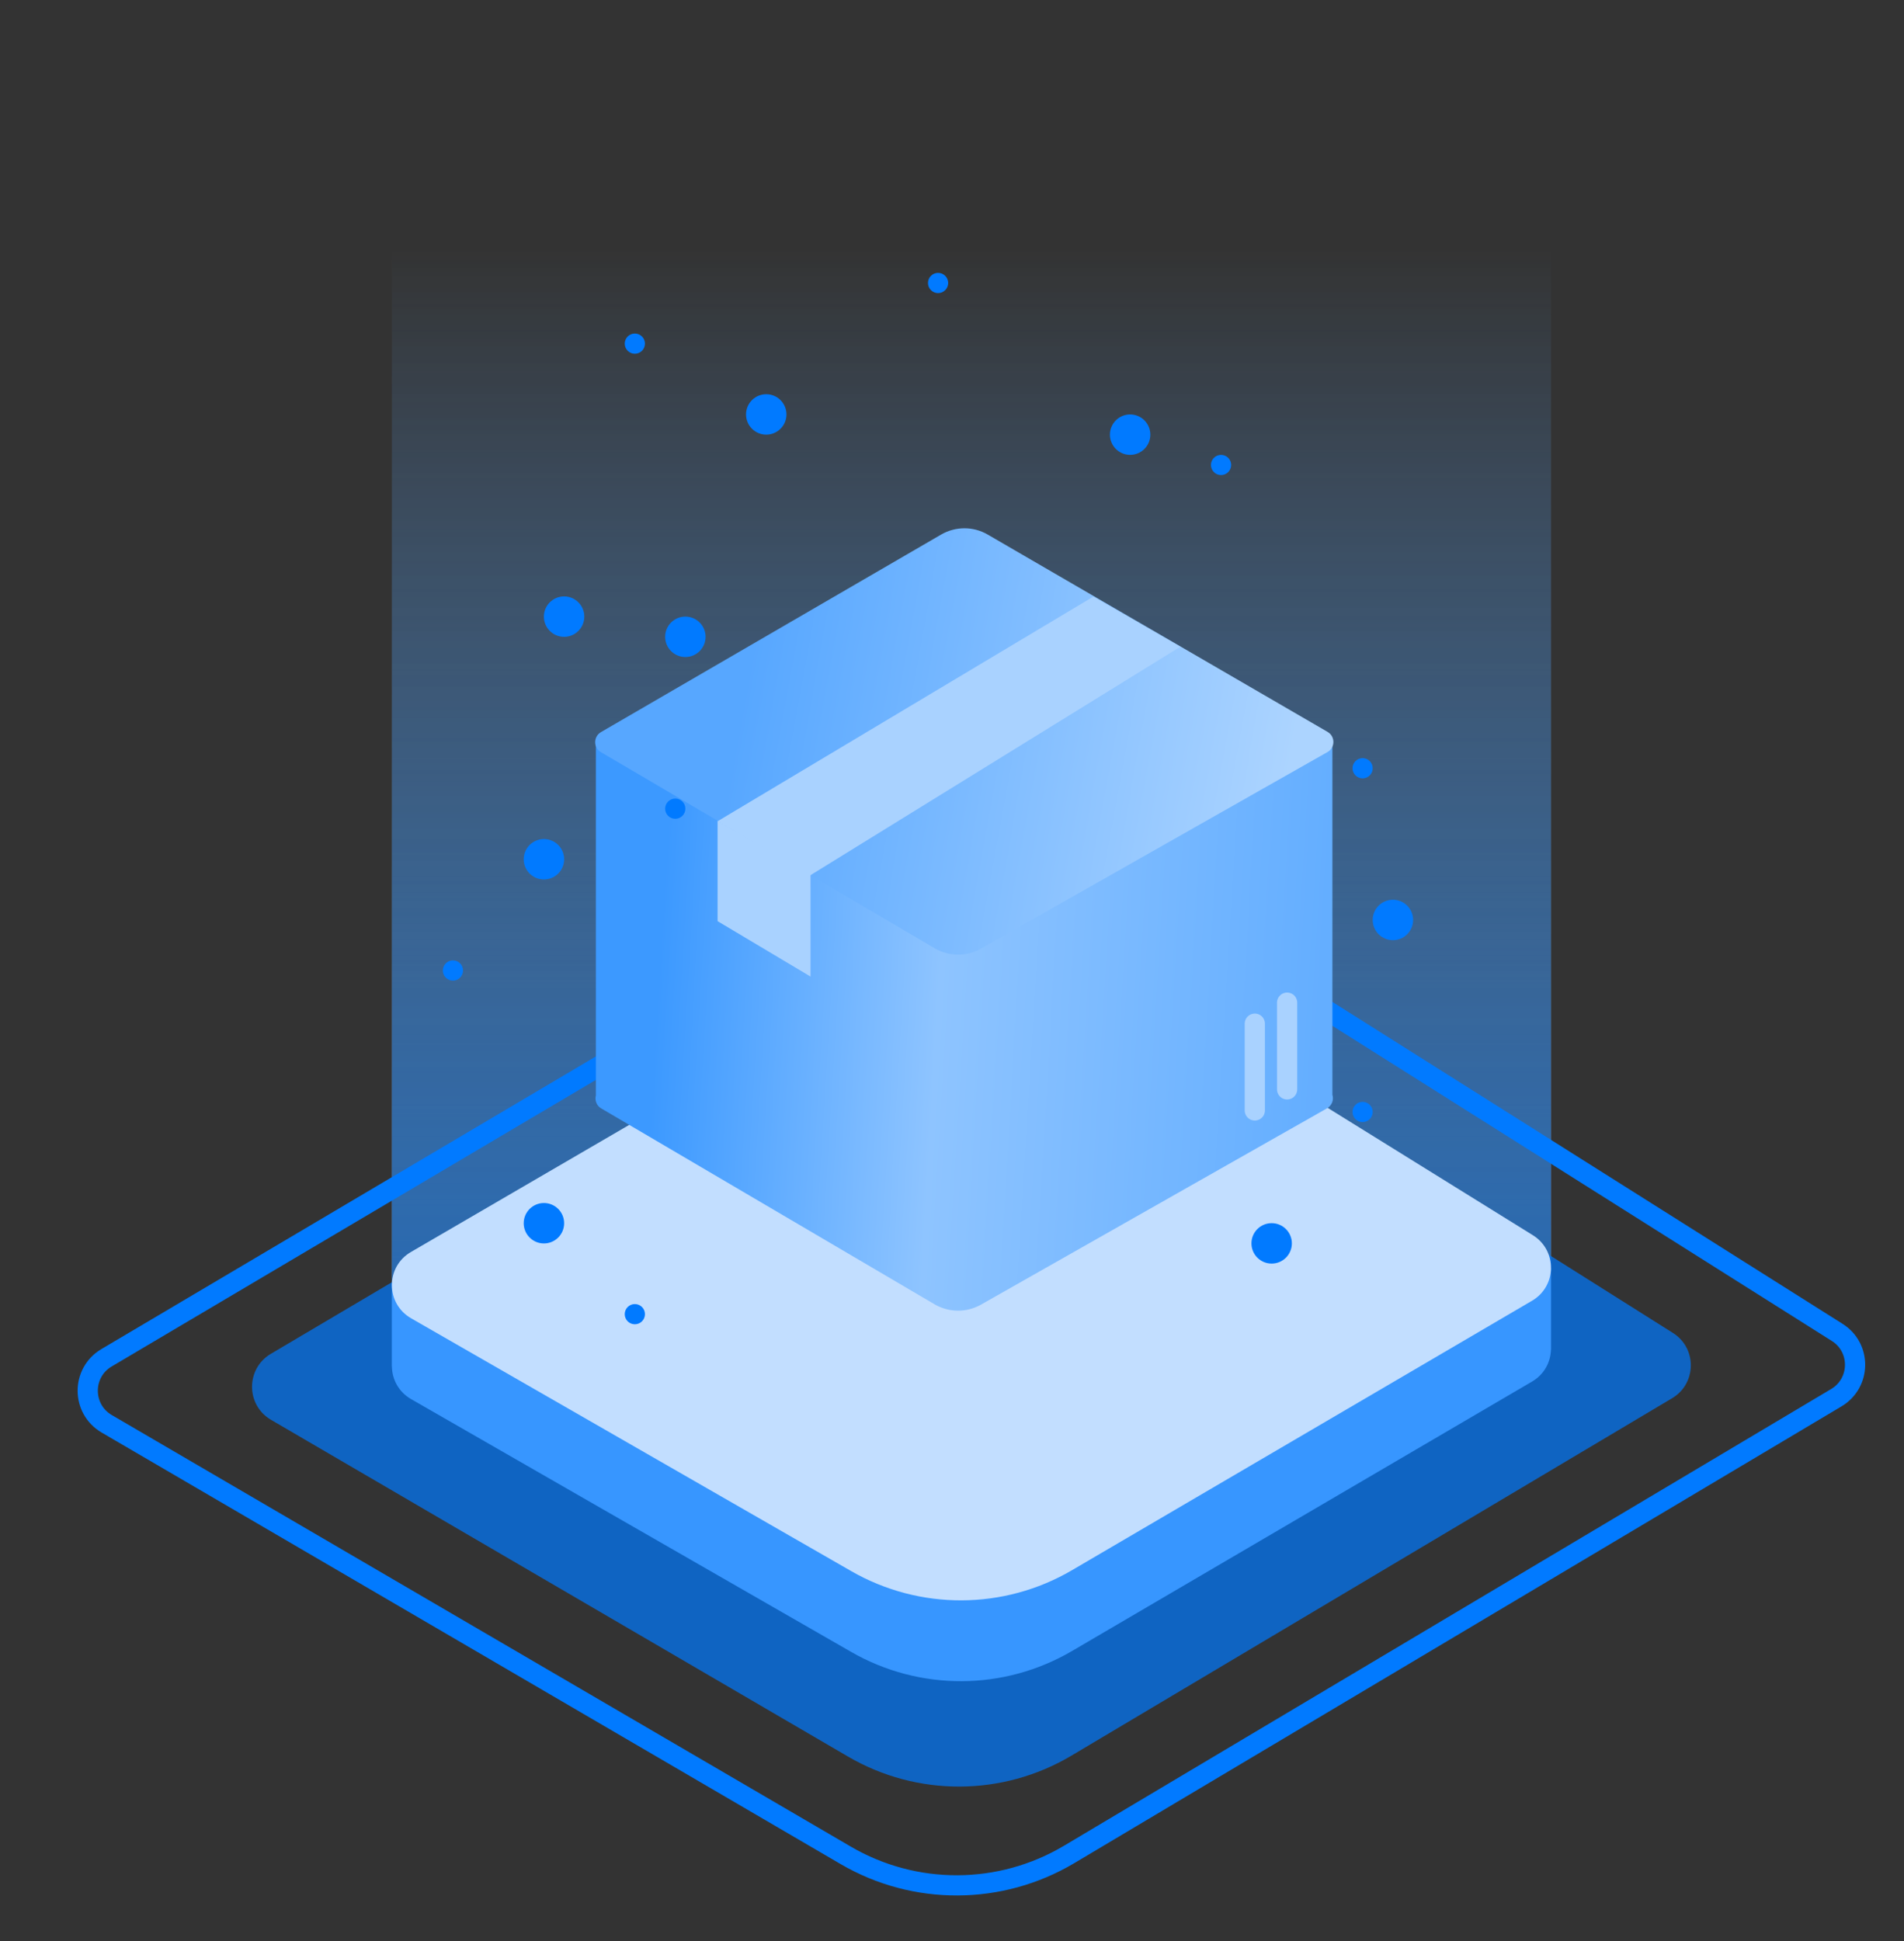 <svg width="52" height="53" viewBox="0 0 52 53" fill="none" xmlns="http://www.w3.org/2000/svg">
<rect x="0" y="0" width="52" height="53" fill="#333333" stroke="none"/>
<g opacity="0.7">
<path d="M11.228 35.958L23.248 42.862C25.117 43.935 27.418 43.925 29.277 42.837L41.842 35.479C42.175 35.284 42.348 34.95 42.359 34.611L42.36 34.611V32.387V6.775L10.704 6.775L10.701 32.806V35.067L10.704 35.067C10.709 35.414 10.884 35.76 11.228 35.958Z" fill="url(#paint0_linear_2476_66900)"/>
<path d="M11.228 35.958L23.248 42.862C25.117 43.935 27.418 43.925 29.277 42.837L41.842 35.479C42.175 35.284 42.348 34.95 42.359 34.611L42.36 34.611V32.387V6.775L10.704 6.775L10.701 32.806V35.067L10.704 35.067C10.709 35.414 10.884 35.76 11.228 35.958Z" fill="url(#paint1_linear_2476_66900)"/>
</g>
<path d="M23.098 50.66L2.914 38.876C2.226 38.474 2.223 37.48 2.909 37.074L24.706 24.177C26.646 23.029 29.065 23.063 30.971 24.266L50.176 36.381C50.836 36.797 50.824 37.763 50.153 38.163L29.201 50.634C27.323 51.752 24.985 51.762 23.098 50.66Z" stroke="#017AFF" stroke-width="0.552"/>
<path opacity="0.7" d="M23.161 47.963L7.402 38.768C6.713 38.366 6.71 37.372 7.397 36.966L24.464 26.874C26.403 25.727 28.821 25.761 30.727 26.963L45.69 36.396C46.35 36.812 46.338 37.779 45.667 38.178L29.261 47.938C27.384 49.054 25.048 49.064 23.161 47.963Z" fill="#017AFF"/>
<path fill-rule="evenodd" clip-rule="evenodd" d="M11.227 38.202L23.248 45.106C25.116 46.179 27.417 46.17 29.277 45.081L41.842 37.723C42.175 37.528 42.347 37.194 42.358 36.855L42.36 36.855V34.631L39.819 34.664L30.484 28.872C28.596 27.699 26.214 27.666 24.293 28.784L13.595 35.011L10.701 35.05V37.311L10.703 37.311C10.708 37.659 10.883 38.004 11.227 38.202Z" fill="#3796FF"/>
<path d="M23.248 42.899L11.227 35.995C10.53 35.594 10.527 34.59 11.222 34.186L24.293 26.577C26.214 25.459 28.596 25.492 30.484 26.665L41.864 33.727C42.533 34.142 42.521 35.119 41.842 35.516L29.277 42.874C27.417 43.963 25.116 43.972 23.248 42.899Z" fill="#C2DEFF"/>
<path fill-rule="evenodd" clip-rule="evenodd" d="M36.389 29.891C36.431 30.025 36.382 30.183 36.243 30.262L26.791 35.623C26.397 35.846 25.914 35.842 25.523 35.613L16.42 30.265C16.288 30.188 16.24 30.039 16.274 29.909V20.191L36.389 20.377V29.891Z" fill="url(#paint2_linear_2476_66900)"/>
<path d="M25.525 25.891L16.411 20.537C16.202 20.415 16.203 20.112 16.413 19.99L25.703 14.596C26.096 14.368 26.582 14.367 26.975 14.596L36.259 19.985C36.47 20.108 36.469 20.414 36.256 20.534L26.792 25.901C26.399 26.124 25.916 26.12 25.525 25.891Z" fill="url(#paint3_linear_2476_66900)"/>
<path d="M35.152 27.377V29.745" stroke="#A9D2FF" stroke-width="0.552" stroke-linecap="round"/>
<path d="M34.27 27.951V30.32" stroke="#A9D2FF" stroke-width="0.552" stroke-linecap="round"/>
<path d="M19.598 25.152V22.414L22.137 23.87V26.665L19.598 25.152Z" fill="#A9D2FF"/>
<path d="M29.859 16.291L19.598 22.424L22.13 23.9L32.236 17.659L29.859 16.291Z" fill="#A9D2FF"/>
<circle cx="34.73" cy="33.95" r="0.552" fill="#017AFF"/>
<circle cx="14.855" cy="33.4" r="0.552" fill="#017AFF"/>
<circle cx="14.855" cy="23.462" r="0.552" fill="#017AFF"/>
<circle cx="18.718" cy="17.388" r="0.552" fill="#017AFF"/>
<circle cx="15.406" cy="16.837" r="0.552" fill="#017AFF"/>
<circle cx="20.927" cy="11.316" r="0.552" fill="#017AFF"/>
<circle cx="30.865" cy="11.868" r="0.552" fill="#017AFF"/>
<circle cx="38.042" cy="25.119" r="0.552" fill="#017AFF"/>
<circle cx="37.214" cy="30.362" r="0.276" fill="#017AFF"/>
<circle cx="18.442" cy="22.081" r="0.276" fill="#017AFF"/>
<circle cx="25.62" cy="7.727" r="0.276" fill="#017AFF"/>
<circle cx="17.338" cy="9.383" r="0.276" fill="#017AFF"/>
<circle cx="33.348" cy="12.696" r="0.276" fill="#017AFF"/>
<circle cx="37.214" cy="20.977" r="0.276" fill="#017AFF"/>
<circle cx="12.37" cy="26.499" r="0.276" fill="#017AFF"/>
<circle cx="17.338" cy="35.883" r="0.276" fill="#017AFF"/>
<defs>
<linearGradient id="paint0_linear_2476_66900" x1="26.53" y1="6.775" x2="26.53" y2="43.66" gradientUnits="userSpaceOnUse">
<stop stop-color="white" stop-opacity="0"/>
<stop offset="1" stop-color="white" stop-opacity="0.67"/>
</linearGradient>
<linearGradient id="paint1_linear_2476_66900" x1="26.53" y1="6.775" x2="26.53" y2="43.66" gradientUnits="userSpaceOnUse">
<stop stop-color="#017AFF" stop-opacity="0"/>
<stop offset="1" stop-color="#017AFF"/>
</linearGradient>
<linearGradient id="paint2_linear_2476_66900" x1="18.197" y1="23.339" x2="36.252" y2="24.427" gradientUnits="userSpaceOnUse">
<stop stop-color="#3C99FF"/>
<stop offset="0.424" stop-color="#8EC4FF"/>
<stop offset="1" stop-color="#64AEFF"/>
</linearGradient>
<linearGradient id="paint3_linear_2476_66900" x1="20.514" y1="17.887" x2="35.311" y2="20.554" gradientUnits="userSpaceOnUse">
<stop stop-color="#57A7FF"/>
<stop offset="1" stop-color="#ACD4FF"/>
</linearGradient>
</defs>
</svg>
